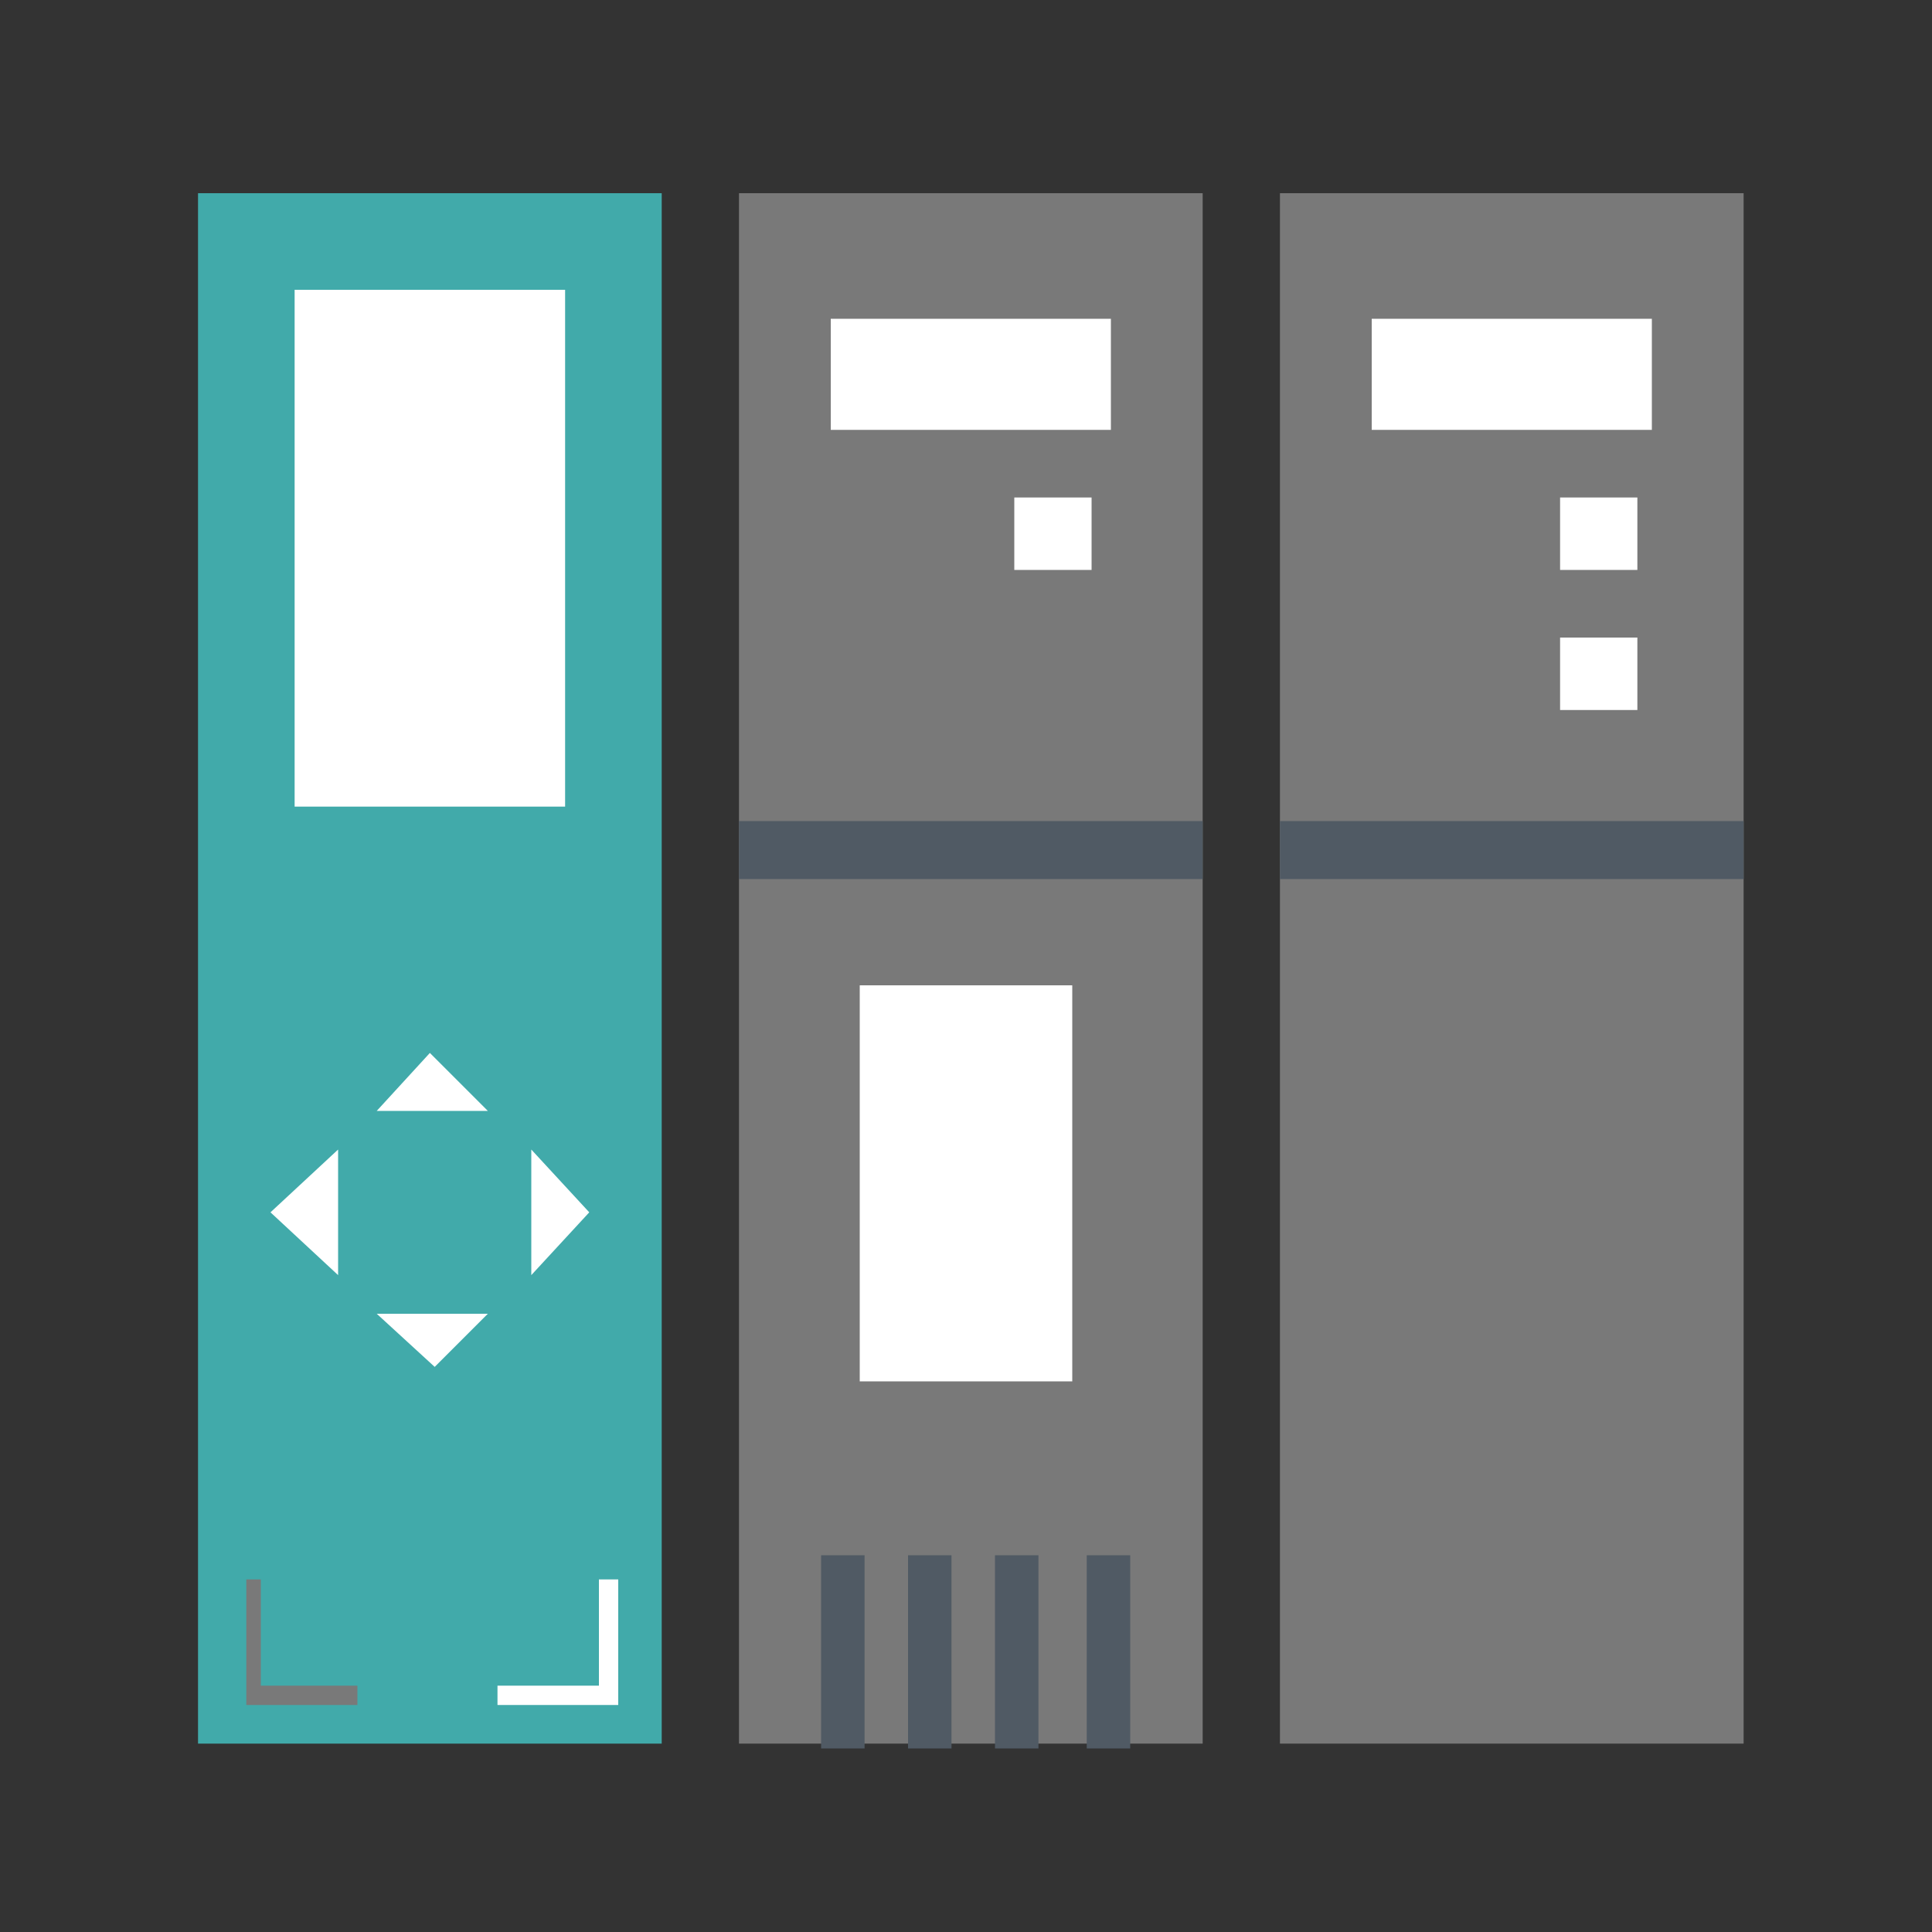 <?xml version="1.0" encoding="utf-8"?>
<!-- Generator: Adobe Illustrator 24.3.0, SVG Export Plug-In . SVG Version: 6.00 Build 0)  -->
<svg version="1.1" id="Ebene_1" xmlns="http://www.w3.org/2000/svg" xmlns:xlink="http://www.w3.org/1999/xlink" x="0px" y="0px"
	 viewBox="0 0 40 40" style="enable-background:new 0 0 40 40;" xml:space="preserve">
<rect x="0" y="0" width="40" height="40" fill="#333333" stroke="none"/>
<style type="text/css">
	.st0{fill:#41AAAA;}
	.st1{fill:#FFFFFF;}
	.st2{fill:#797979;}
	.st3{fill:#505A64;}
</style>
<g>
	<g>
		<rect x="4.1" y="4" class="st0" width="9.6" height="32.1"/>
		<rect x="6.1" y="6" class="st1" width="5.6" height="10.7"/>
		<polygon class="st1" points="8.9,21.8 7.8,23 10.1,23 		"/>
		<polygon class="st1" points="9,28.3 10.1,27.2 7.8,27.2 		"/>
		<polygon class="st1" points="5.6,25.1 7,26.4 7,23.8 		"/>
		<polygon class="st1" points="12.2,25.1 11,23.8 11,26.4 		"/>
		<polygon class="st1" points="12.4,32.7 12.4,34.9 10.3,34.9 10.3,35.3 12.8,35.3 12.8,32.7 		"/>
		<polygon class="st2" points="5.4,32.7 5.4,34.9 7.4,34.9 7.4,35.3 5.1,35.3 5.1,32.7 		"/>
	</g>
	<g>
		<rect x="15.3" y="4" class="st2" width="9.6" height="32.1"/>
		<rect x="17.8" y="20.4" class="st1" width="4.4" height="8.2"/>
		<rect x="15.3" y="17" class="st3" width="9.6" height="1.2"/>
		<rect x="17.2" y="6.6" class="st1" width="5.8" height="2.3"/>
		<rect x="21" y="10.3" class="st1" width="1.6" height="1.5"/>
	</g>
	<g>
		<rect x="26.5" y="4" class="st2" width="9.6" height="32.1"/>
		<rect x="22.5" y="32.2" class="st3" width="0.9" height="4"/>
		<rect x="20.6" y="32.2" class="st3" width="0.9" height="4"/>
		<rect x="18.8" y="32.2" class="st3" width="0.9" height="4"/>
		<rect x="17" y="32.2" class="st3" width="0.9" height="4"/>
		<rect x="28.4" y="6.6" class="st1" width="5.8" height="2.3"/>
		<rect x="26.5" y="17" class="st3" width="9.6" height="1.2"/>
		<rect x="32.3" y="10.3" class="st1" width="1.6" height="1.5"/>
		<rect x="32.3" y="13.2" class="st1" width="1.6" height="1.5"/>
	</g>
</g>
</svg>
